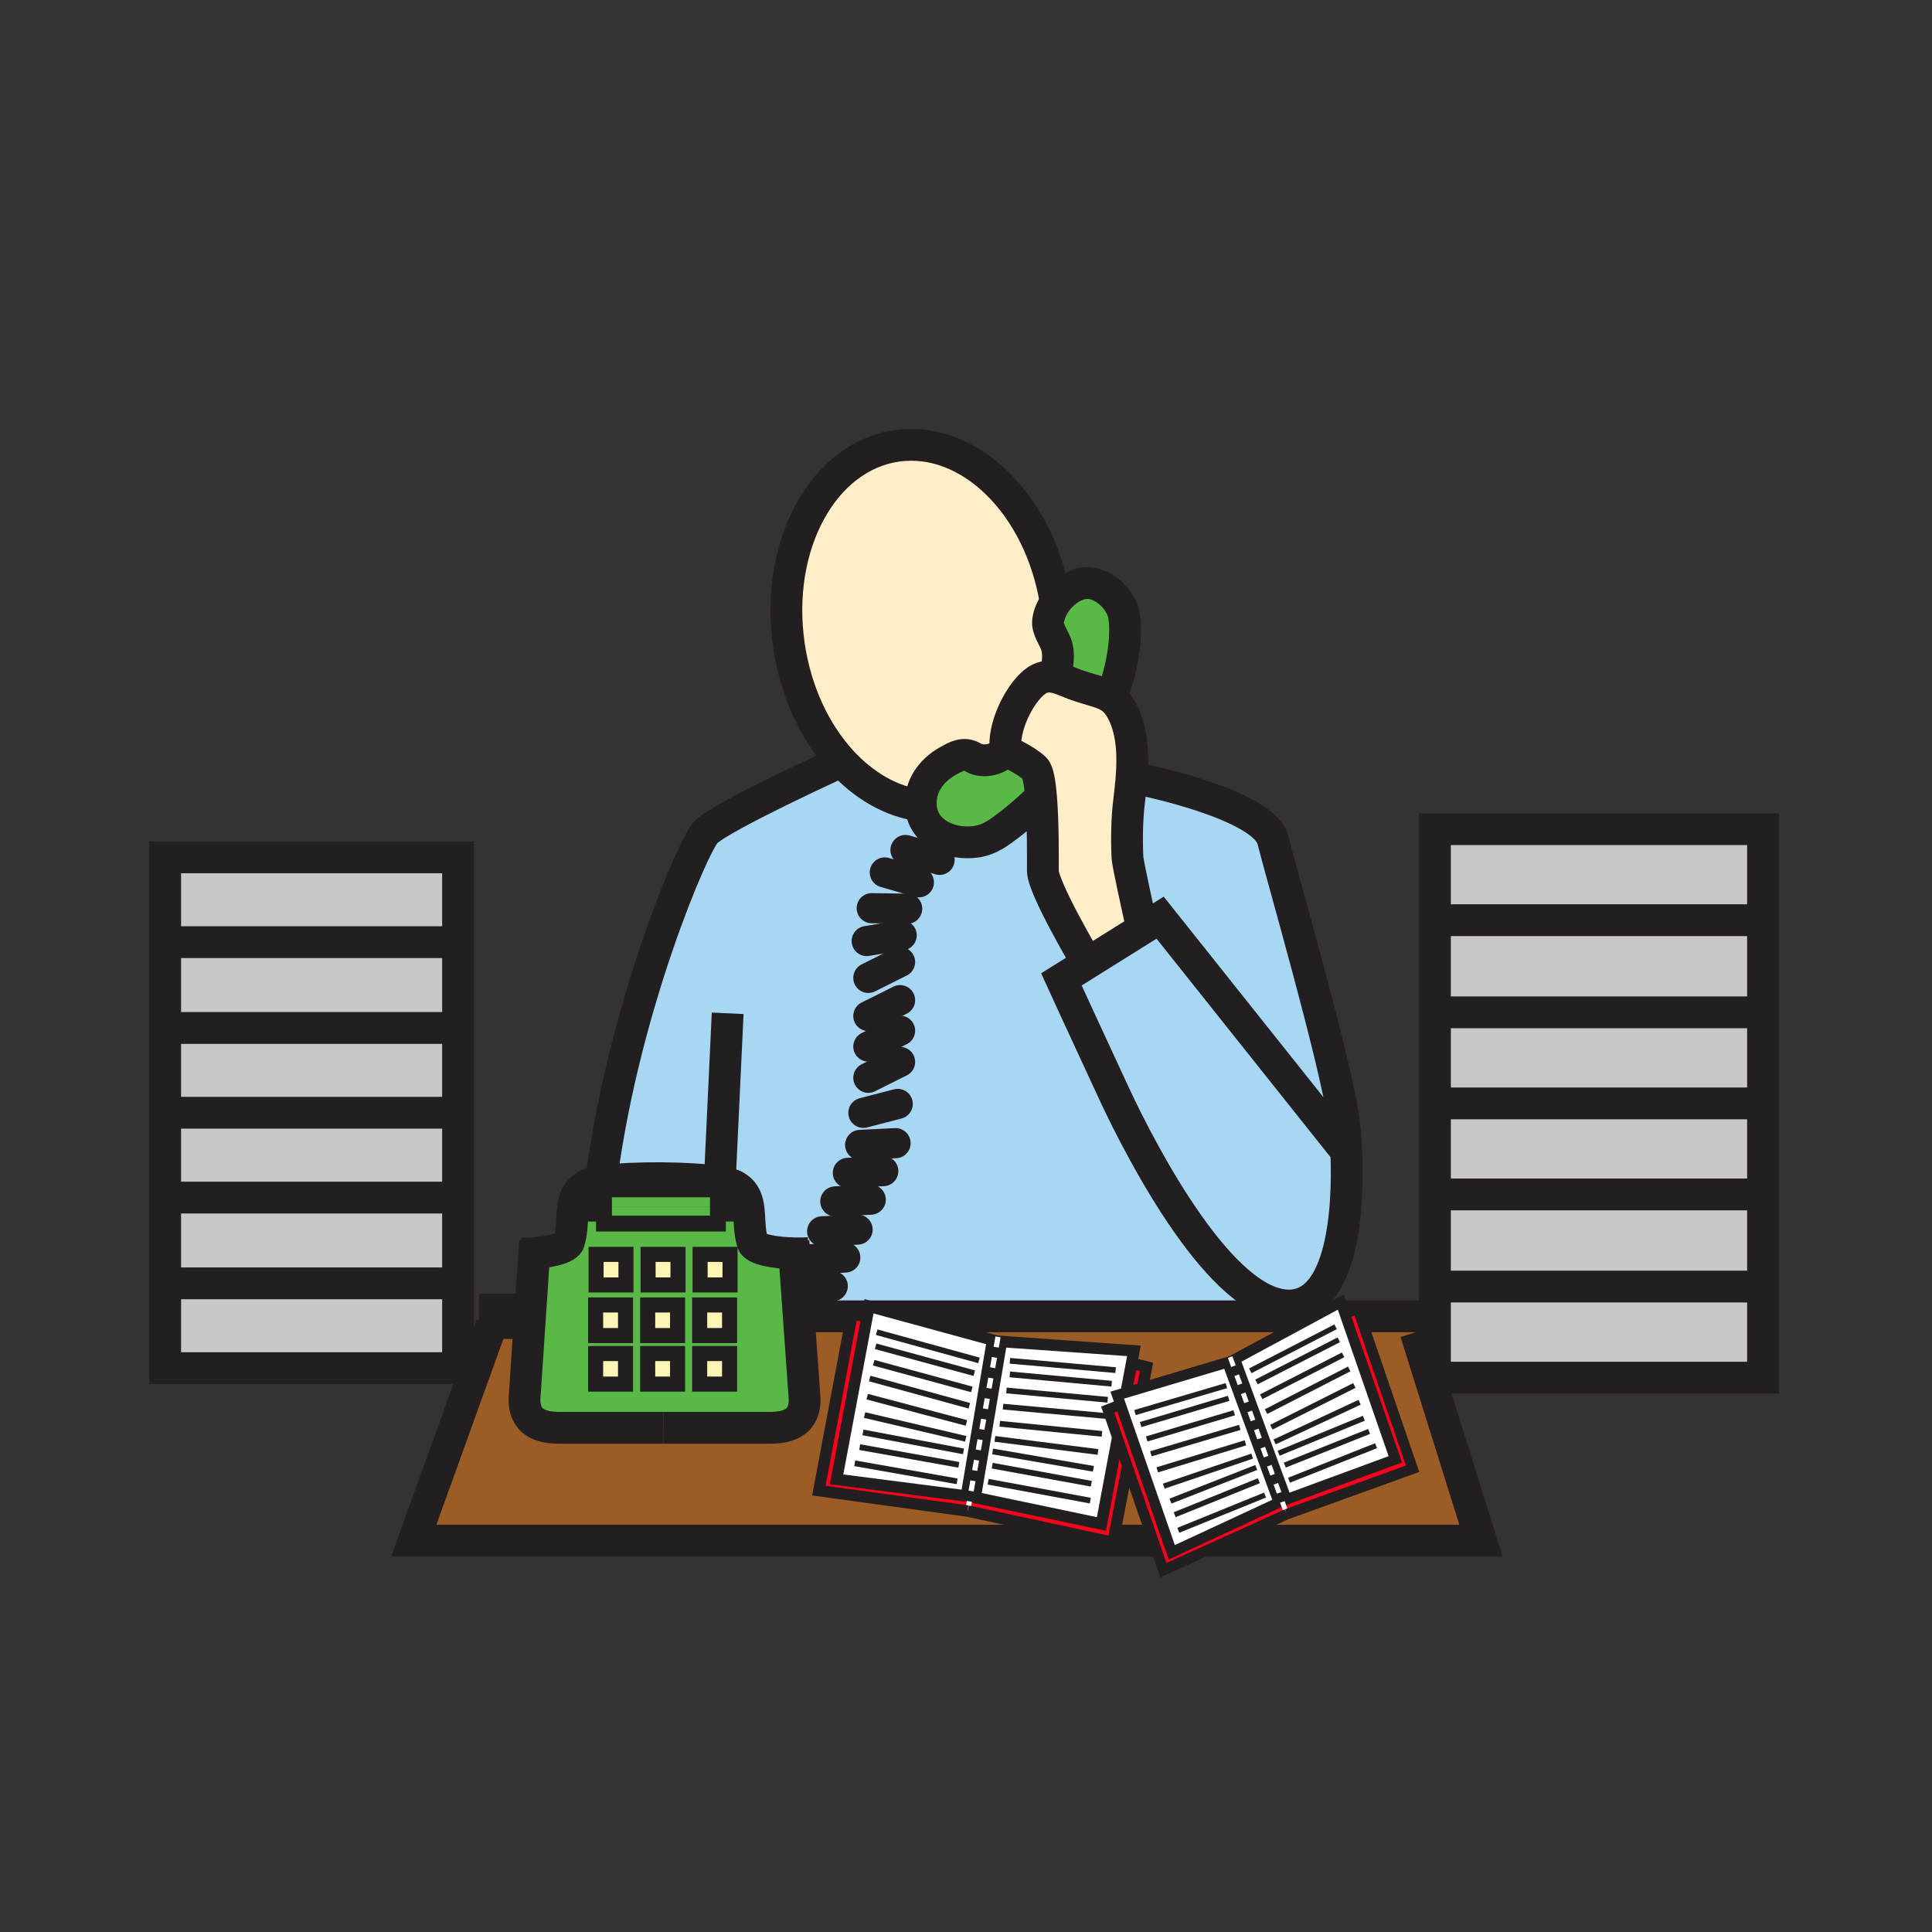<?xml version="1.0" encoding="iso-8859-1"?>
<!-- Generator: Adobe Illustrator 12.0.1, SVG Export Plug-In . SVG Version: 6.00 Build 51448)  -->
<!DOCTYPE svg PUBLIC "-//W3C//DTD SVG 1.1//EN" "http://www.w3.org/Graphics/SVG/1.1/DTD/svg11.dtd">
<svg  version="1.1" id="Layer_1" xmlns="http://www.w3.org/2000/svg" xmlns:xlink="http://www.w3.org/1999/xlink" width="850.394" height="850.394"
	 viewBox="0 0 850.394 850.394" style="overflow:visible;enable-background:new 0 0 850.394 850.394;" xml:space="preserve">
<rect x="0" y="0" width="850.394" height="850.394" fill="#333333" stroke="none"/>
<g id="XMLID_3_">
	<g>
		<rect x="72.7" y="564.88" style="fill:#C8C8C8;" width="128.92" height="37.33"/>
		<rect x="72.7" y="527.13" style="fill:#C8C8C8;" width="128.92" height="37.75"/>
		<rect x="72.7" y="489.79" style="fill:#C8C8C8;" width="128.92" height="37.34"/>
		<rect x="72.7" y="452.47" style="fill:#C8C8C8;" width="128.92" height="37.32"/>
		<rect x="72.7" y="414.7" style="fill:#C8C8C8;" width="128.92" height="37.77"/>
		<rect x="72.7" y="377.37" style="fill:#C8C8C8;" width="128.92" height="37.33"/>
		<polygon style="fill:#C8C8C8;" points="631.61,579.4 631.61,566.3 776.02,566.3 776.02,606.39 631.61,606.39 		"/>
		<rect x="631.61" y="525.75" style="fill:#C8C8C8;" width="144.409" height="40.55"/>
		<rect x="631.61" y="485.67" style="fill:#C8C8C8;" width="144.409" height="40.08"/>
		<rect x="631.61" y="445.59" style="fill:#C8C8C8;" width="144.409" height="40.08"/>
		<rect x="631.61" y="405.04" style="fill:#C8C8C8;" width="144.409" height="40.55"/>
		<rect x="631.61" y="364.96" style="fill:#C8C8C8;" width="144.409" height="40.08"/>
		<path style="fill:#9C5C25;" d="M629.6,607.02l22.28,71.12H182.12l34.27-95.06v-3.68h14.48l2.41,0.159l-2.44,36.45
			c0,9.78,6.8,12.45,15.17,12.45h45.91h1.2h45.9c8.38,0,15.17-2.66,15.17-12.45l-2.6-36.54l0.99-0.069h214.71h64.32v26.989
			L629.6,607.02z"/>
		<rect x="307.97" y="595.78" style="fill:#FFF5B4;" width="13.17" height="13.45"/>
		<rect x="285.08" y="595.78" style="fill:#FFF5B4;" width="13.16" height="13.45"/>
		<rect x="262.17" y="595.78" style="fill:#FFF5B4;" width="13.17" height="13.45"/>
		<rect x="262.17" y="574.4" style="fill:#FFF5B4;" width="13.17" height="13.46"/>
		<rect x="285.08" y="574.4" style="fill:#FFF5B4;" width="13.16" height="13.46"/>
		<rect x="307.97" y="574.4" style="fill:#FFF5B4;" width="13.17" height="13.46"/>
		<rect x="308.16" y="552.13" style="fill:#FFF5B4;" width="13.17" height="13.45"/>
		<rect x="285.26" y="552.13" style="fill:#FFF5B4;" width="13.17" height="13.45"/>
		<rect x="262.37" y="552.13" style="fill:#FFF5B4;" width="13.16" height="13.45"/>
		<path style="fill:#58B947;" d="M351.59,579.47l2.6,36.54c0,9.79-6.79,12.45-15.17,12.45h-45.9h-1.2h-45.91
			c-8.37,0-15.17-2.67-15.17-12.45l2.44-36.45l1.88-27.989c7.34-0.54,14.48-2.271,15.3-4.99c1.61-5.39,1.14-10.94,1.87-15.64
			l0.65,0.1h12.87v7.53H316v-7.53h12.61l0.7-0.16c0.82,4.79,0.28,10.49,1.94,16.01c0.94,3.11,9.9,4.61,18.37,4.79L351.59,579.47z
			 M321.33,565.58v-13.45h-13.17v13.45H321.33z M321.14,609.23v-13.45h-13.17v13.45H321.14z M321.14,587.86V574.4h-13.17v13.46
			H321.14z M298.43,565.58v-13.45h-13.17v13.45H298.43z M298.24,609.23v-13.45h-13.16v13.45H298.24z M298.24,587.86V574.4h-13.16
			v13.46H298.24z M275.53,565.58v-13.45h-13.16v13.45H275.53z M275.34,609.23v-13.45h-13.17v13.45H275.34z M275.34,587.86V574.4
			h-13.17v13.46H275.34z"/>
		<path style="fill:#58B947;" d="M464.46,297.6c0.95-4.32,1.78-8.67,0.78-12.78c-0.92-3.81-4.471-7.61-3.9-11.66
			c0.38-2.77,1.59-5.58,3.34-8.08c2.87-4.1,7.21-7.35,11.761-8.24c7.51-1.46,15.119,5.17,17.6,11.56
			c2.91,7.44,0.24,28.15-5.38,38.46c-3.49-2.28-8-2.96-14.891-5.36c-3.359-1.17-6.409-2.76-9.42-3.4L464.46,297.6z"/>
		<path style="fill:#FFEEC8;" d="M458.22,350.73c-0.51-6.15-1.34-11.04-2.68-12.38c-3.87-3.88-12.83-7.8-12.83-7.8
			c-1.55-9.99,5.69-24.68,12.53-30.25c3.149-2.56,6.1-2.85,9.109-2.2c3.011,0.64,6.061,2.23,9.42,3.4
			c6.891,2.4,11.4,3.08,14.891,5.36c2.189,1.44,3.97,3.51,5.7,7.04c4.229,8.67,4.46,19.16,3.659,29.06
			c-0.25,3.17-0.609,6.28-0.979,9.26c-1.01,8.13-1.16,17.03-0.771,25.31c0.11,2.42,5.131,25.23,6.48,31.32v0.01l-24.09,15.06
			l-0.61-0.98c0,0-19.02-32.21-19.02-39.58C459.03,378.53,459.2,362.39,458.22,350.73z"/>
		<path style="fill:#58B947;" d="M405.31,354.58c-0.51-8.39,4.57-15.46,11.73-19.49c3.93-2.22,7.28-4.15,11.45-1.61
			c3.45,2.1,10.18,1.55,14.22-2.93c0,0,8.96,3.92,12.83,7.8c1.34,1.34,2.17,6.23,2.68,12.38c-3.43,3.7-11.08,10.15-13.77,12.16
			c-4.72,3.55-8.67,6.71-14.69,7.6c-10.69,1.57-23.3-3.42-24.41-15.28C405.33,355,405.32,354.79,405.31,354.58z"/>
		<path style="fill:#A8D7F4;" d="M351.59,579.47l-1.97-27.79c-8.47-0.18-17.43-1.68-18.37-4.79c-1.66-5.52-1.12-11.22-1.94-16.01
			c-0.64-3.72-2.09-6.88-6.04-8.96c-1.3-0.689-3.68-1.27-6.78-1.74c-12.85-1.979-38.17-2.149-51.12-0.3l-0.35-3.12
			c9.95-74.06,40.14-144.96,45.69-150.51c6.99-6.97,58.69-30.62,58.69-30.62l0.81-0.75c9.95,10.95,22.2,18.06,35.1,19.7
			c0.01,0.21,0.02,0.42,0.04,0.63c1.11,11.86,13.72,16.85,24.41,15.28c6.021-0.89,9.971-4.05,14.69-7.6
			c2.689-2.01,10.34-8.46,13.77-12.16c0.98,11.66,0.811,27.8,0.811,32.63c0,7.37,19.02,39.58,19.02,39.58l0.61,0.98l-11.47,7.17
			c0,0,10.21,22.36,23.27,50.44c12.75,27.39,47.34,93.109,76.83,93.109v4.761H352.58L351.59,579.47z"/>
		<path style="fill:#A8D7F4;" d="M592.57,506.81L510.64,403.92l-7.89,4.93c-1.35-6.09-6.37-28.9-6.48-31.32
			c-0.39-8.28-0.239-17.18,0.771-25.31c0.37-2.98,0.729-6.09,0.979-9.26l5.641,0.43c0,0,52.76,10.87,56.64,26.39
			c3.88,15.51,27.17,95.831,31.04,122.61C591.81,495.62,592.3,500.71,592.57,506.81z"/>
		<path style="fill:#A8D7F4;" d="M592.57,506.81c1.12,25.24-1.54,67.83-25.28,67.83c-29.49,0-64.08-65.72-76.83-93.109
			c-13.06-28.08-23.27-50.44-23.27-50.44l11.47-7.17l24.09-15.06v-0.01l7.89-4.93L592.57,506.81z"/>
		<path style="fill:#FFEEC8;" d="M465.24,284.82c1,4.11,0.17,8.46-0.78,12.78l-0.11,0.5c-3.01-0.65-5.96-0.36-9.109,2.2
			c-6.84,5.57-14.08,20.26-12.53,30.25c-4.04,4.48-10.77,5.03-14.22,2.93c-4.17-2.54-7.52-0.61-11.45,1.61
			c-7.16,4.03-12.24,11.1-11.73,19.49c-12.9-1.64-25.15-8.75-35.1-19.7c-11.54-12.68-20.03-30.53-22.98-51.03
			c-6.29-43.7,14.97-82.91,47.48-87.59c32.06-4.6,63.09,26.08,69.97,68.82c-1.75,2.5-2.96,5.31-3.34,8.08
			C460.77,277.21,464.32,281.01,465.24,284.82z"/>
		<rect x="265.85" y="531.04" style="fill:#58B947;" width="50.15" height="7.53"/>
		<rect x="265.85" y="523.51" style="fill:#58B947;" width="50.15" height="7.53"/>
	</g>
	<g>
		<path style="fill:none;stroke:#231F20;stroke-width:14;" d="M464.46,297.6c0.95-4.32,1.78-8.67,0.78-12.78
			c-0.92-3.81-4.471-7.61-3.9-11.66c0.38-2.77,1.59-5.58,3.34-8.08c2.87-4.1,7.21-7.35,11.761-8.24
			c7.51-1.46,15.119,5.17,17.6,11.56c2.91,7.44,0.24,28.15-5.38,38.46c-0.22,0.4-0.44,0.78-0.66,1.14"/>
		<path style="fill:none;stroke:#231F20;stroke-width:14;" d="M478.05,422.94c0,0-19.02-32.21-19.02-39.58
			c0-4.83,0.17-20.97-0.811-32.63c-0.51-6.15-1.34-11.04-2.68-12.38c-3.87-3.88-12.83-7.8-12.83-7.8
			c-4.04,4.48-10.77,5.03-14.22,2.93c-4.17-2.54-7.52-0.61-11.45,1.61c-7.16,4.03-12.24,11.1-11.73,19.49
			c0.01,0.21,0.02,0.42,0.04,0.63c1.11,11.86,13.72,16.85,24.41,15.28c6.021-0.89,9.971-4.05,14.69-7.6
			c2.689-2.01,10.34-8.46,13.77-12.16c0.63-0.67,1.12-1.25,1.41-1.7"/>
		<path style="fill:none;stroke:#231F20;stroke-width:14;" d="M442.71,330.55c-1.55-9.99,5.69-24.68,12.53-30.25
			c3.149-2.56,6.1-2.85,9.109-2.2c3.011,0.64,6.061,2.23,9.42,3.4c6.891,2.4,11.4,3.08,14.891,5.36c2.189,1.44,3.97,3.51,5.7,7.04
			c4.229,8.67,4.46,19.16,3.659,29.06c-0.25,3.17-0.609,6.28-0.979,9.26c-1.01,8.13-1.16,17.03-0.771,25.31
			c0.11,2.42,5.131,25.23,6.48,31.32"/>
		<path style="fill:none;stroke:#231F20;stroke-width:14;" d="M369.4,335.63c0,0-51.7,23.65-58.69,30.62
			c-5.55,5.55-35.74,76.45-45.69,150.51"/>
		<path style="fill:none;stroke:#231F20;stroke-width:14;" d="M503.66,343.39c0,0,52.76,10.87,56.64,26.39
			c3.88,15.51,27.17,95.831,31.04,122.61c0.47,3.23,0.96,8.32,1.23,14.42c1.12,25.24-1.54,67.83-25.28,67.83
			c-29.49,0-64.08-65.72-76.83-93.109c-13.06-28.08-23.27-50.44-23.27-50.44l11.47-7.17l24.09-15.06v-0.01l7.89-4.93l81.931,102.89"
			/>
		<path style="fill:none;stroke:#231F20;stroke-width:14;" d="M405.38,354.59c-0.02,0-0.05-0.01-0.07-0.01
			c-12.9-1.64-25.15-8.75-35.1-19.7c-11.54-12.68-20.03-30.53-22.98-51.03c-6.29-43.7,14.97-82.91,47.48-87.59
			c32.06-4.6,63.09,26.08,69.97,68.82c0.101,0.61,0.19,1.22,0.28,1.83"/>
		<path style="fill:none;stroke:#231F20;stroke-width:14;" d="M291.92,628.46h-45.91c-8.37,0-15.17-2.67-15.17-12.45l2.44-36.45
			l1.88-27.989l0.36-5.34"/>
		<path style="fill:none;stroke:#231F20;stroke-width:14;" d="M291.92,628.46h1.2h45.9c8.38,0,15.17-2.66,15.17-12.45l-2.6-36.54
			l-1.97-27.79l-0.38-5.3"/>
		<line style="fill:none;stroke:#231F20;stroke-width:13.264;" x1="316" y1="531.04" x2="328.61" y2="531.04"/>
		<line style="fill:none;stroke:#231F20;stroke-width:13.264;" x1="252.98" y1="531.04" x2="265.85" y2="531.04"/>
		<rect x="262.37" y="552.13" style="fill:none;stroke:#231F20;stroke-width:6.632;" width="13.16" height="13.45"/>
		<rect x="285.26" y="552.13" style="fill:none;stroke:#231F20;stroke-width:6.632;" width="13.17" height="13.45"/>
		<rect x="308.16" y="552.13" style="fill:none;stroke:#231F20;stroke-width:6.632;" width="13.17" height="13.45"/>
		<rect x="262.17" y="574.4" style="fill:none;stroke:#231F20;stroke-width:6.632;" width="13.17" height="13.46"/>
		<rect x="285.08" y="574.4" style="fill:none;stroke:#231F20;stroke-width:6.632;" width="13.16" height="13.46"/>
		<rect x="307.97" y="574.4" style="fill:none;stroke:#231F20;stroke-width:6.632;" width="13.17" height="13.46"/>
		<rect x="262.17" y="595.78" style="fill:none;stroke:#231F20;stroke-width:6.632;" width="13.17" height="13.45"/>
		<rect x="285.08" y="595.78" style="fill:none;stroke:#231F20;stroke-width:6.632;" width="13.16" height="13.45"/>
		<rect x="307.97" y="595.78" style="fill:none;stroke:#231F20;stroke-width:6.632;" width="13.17" height="13.45"/>
		<polygon style="fill:none;stroke:#231F20;stroke-width:7;" points="316,531.04 316,538.57 265.85,538.57 265.85,531.04 
			265.85,523.51 316,523.51 		"/>
		<path style="fill:none;stroke:#231F20;stroke-width:14;" d="M229.33,551.75c1.88,0.03,3.86-0.03,5.83-0.18
			c7.34-0.54,14.48-2.271,15.3-4.99c1.61-5.39,1.14-10.94,1.87-15.64c0.6-3.881,2.02-7.19,6.11-9.341
			c1.32-0.699,3.75-1.27,6.93-1.72c12.95-1.85,38.27-1.68,51.12,0.3c3.1,0.471,5.48,1.051,6.78,1.74c3.95,2.08,5.4,5.24,6.04,8.96
			c0.82,4.79,0.28,10.49,1.94,16.01c0.94,3.11,9.9,4.61,18.37,4.79c2.21,0.051,4.39,0.011,6.38-0.12"/>
		
			<line style="fill:none;stroke:#231F20;stroke-width:13.264;stroke-linecap:round;stroke-linejoin:round;" x1="383.7" y1="399.75" x2="399.31" y2="399.98"/>
		
			<line style="fill:none;stroke:#231F20;stroke-width:13.264;stroke-linecap:round;stroke-linejoin:round;" x1="381.49" y1="414.21" x2="396.89" y2="411.68"/>
		
			<line style="fill:none;stroke:#231F20;stroke-width:13.264;stroke-linecap:round;stroke-linejoin:round;" x1="382.21" y1="430.43" x2="396.18" y2="423.44"/>
		
			<line style="fill:none;stroke:#231F20;stroke-width:13.264;stroke-linecap:round;stroke-linejoin:round;" x1="382.21" y1="447.21" x2="396.18" y2="440.23"/>
		
			<line style="fill:none;stroke:#231F20;stroke-width:13.264;stroke-linecap:round;stroke-linejoin:round;" x1="382.21" y1="460.65" x2="396.18" y2="453.67"/>
		
			<line style="fill:none;stroke:#231F20;stroke-width:13.264;stroke-linecap:round;stroke-linejoin:round;" x1="382.21" y1="474.4" x2="396.18" y2="467.41"/>
		
			<line style="fill:none;stroke:#231F20;stroke-width:13.264;stroke-linecap:round;stroke-linejoin:round;" x1="378.6" y1="503.95" x2="394.2" y2="503.18"/>
		
			<line style="fill:none;stroke:#231F20;stroke-width:13.264;stroke-linecap:round;stroke-linejoin:round;" x1="373.19" y1="516.25" x2="388.79" y2="515.48"/>
		
			<line style="fill:none;stroke:#231F20;stroke-width:13.264;stroke-linecap:round;stroke-linejoin:round;" x1="367.67" y1="528.82" x2="383.27" y2="528.05"/>
		
			<line style="fill:none;stroke:#231F20;stroke-width:13.264;stroke-linecap:round;stroke-linejoin:round;" x1="361.88" y1="541.99" x2="377.48" y2="541.22"/>
		
			<line style="fill:none;stroke:#231F20;stroke-width:13.264;stroke-linecap:round;stroke-linejoin:round;" x1="356.48" y1="554.28" x2="372.07" y2="553.51"/>
		
			<line style="fill:none;stroke:#231F20;stroke-width:13.264;stroke-linecap:round;stroke-linejoin:round;" x1="350.95" y1="566.87" x2="366.55" y2="566.1"/>
		
			<line style="fill:none;stroke:#231F20;stroke-width:13.264;stroke-linecap:round;stroke-linejoin:round;" x1="398.56" y1="374.14" x2="413.57" y2="378.47"/>
		
			<line style="fill:none;stroke:#231F20;stroke-width:13.264;stroke-linecap:round;stroke-linejoin:round;" x1="389.46" y1="384.02" x2="404.46" y2="388.36"/>
		
			<line style="fill:none;stroke:#231F20;stroke-width:13.264;stroke-linecap:round;stroke-linejoin:round;" x1="380.03" y1="489.83" x2="395.15" y2="485.9"/>
		<polyline style="fill:none;stroke:#231F20;stroke-width:14;" points="352.58,579.4 567.29,579.4 631.61,579.4 631.98,579.4 		"/>
		<polyline style="fill:none;stroke:#231F20;stroke-width:19.895;" points="210.86,579.4 216.39,579.4 230.87,579.4 		"/>
		<polygon style="fill:none;stroke:#231F20;stroke-width:14;" points="72.7,414.7 72.7,377.37 201.62,377.37 201.62,414.7 
			201.62,452.47 201.62,489.79 201.62,527.13 201.62,564.88 201.62,602.21 72.7,602.21 72.7,564.88 72.7,527.13 72.7,489.79 
			72.7,452.47 		"/>
		<line style="fill:none;stroke:#231F20;stroke-width:14;" x1="72.7" y1="564.88" x2="201.62" y2="564.88"/>
		<line style="fill:none;stroke:#231F20;stroke-width:14;" x1="72.7" y1="527.13" x2="201.62" y2="527.13"/>
		<line style="fill:none;stroke:#231F20;stroke-width:14;" x1="72.7" y1="489.79" x2="201.62" y2="489.79"/>
		<line style="fill:none;stroke:#231F20;stroke-width:14;" x1="72.7" y1="452.47" x2="201.62" y2="452.47"/>
		<line style="fill:none;stroke:#231F20;stroke-width:14;" x1="72.7" y1="414.7" x2="201.62" y2="414.7"/>
		<polygon style="fill:none;stroke:#231F20;stroke-width:14;" points="631.61,405.04 631.61,364.96 776.02,364.96 776.02,405.04 
			776.02,445.59 776.02,485.67 776.02,525.75 776.02,566.3 776.02,606.39 631.61,606.39 631.61,579.4 631.61,566.3 631.61,525.75 
			631.61,485.67 631.61,445.59 		"/>
		<line style="fill:none;stroke:#231F20;stroke-width:14;" x1="631.61" y1="566.3" x2="776.02" y2="566.3"/>
		<line style="fill:none;stroke:#231F20;stroke-width:14;" x1="631.61" y1="525.75" x2="776.02" y2="525.75"/>
		<line style="fill:none;stroke:#231F20;stroke-width:14;" x1="631.61" y1="485.67" x2="776.02" y2="485.67"/>
		<line style="fill:none;stroke:#231F20;stroke-width:14;" x1="631.61" y1="445.59" x2="776.02" y2="445.59"/>
		<line style="fill:none;stroke:#231F20;stroke-width:14;" x1="631.61" y1="405.04" x2="776.02" y2="405.04"/>
		<polyline style="fill:none;stroke:#231F20;stroke-width:14;" points="216.39,583.08 182.12,678.14 651.88,678.14 629.6,607.02 
			623.14,586.39 		"/>
		<line style="fill:none;stroke:#231F20;stroke-width:14;" x1="320.29" y1="446.02" x2="316.97" y2="516.76"/>
	</g>
</g>
<rect style="fill:none;" width="850.394" height="850.394"/>
<g id="XMLID_14_">
	<g>
		<polygon style="fill:#FF001C;" points="440.805,590.48 429.243,659.153 484.815,670.789 498.078,600.088 499.406,600.337 
			504.661,601.68 489.875,678.893 425.924,665.116 439.135,589.303 445.424,590.807 		"/>
		<polygon style="fill:#FFFFFF;" points="436.905,589.822 425.35,658.498 368.218,651.163 381.653,579.562 382.513,574.972 
			433.803,588.975 		"/>
		<polygon style="fill:#FFFFFF;" points="498.078,600.088 484.815,670.789 429.243,659.153 440.805,590.48 445.424,590.807 
			445.431,590.809 499.107,594.597 		"/>
		<polygon style="fill:#FF001C;" points="439.135,589.303 425.924,665.116 360.449,656.103 375.073,578.332 380.454,579.337 
			381.653,579.562 368.218,651.163 425.35,658.498 436.905,589.822 433.803,588.975 434.047,588.082 		"/>
	</g>
	<g>
		<polygon style="fill:none;stroke:#231F20;stroke-width:5.047;" points="433.803,588.975 436.905,589.822 425.35,658.498 
			368.218,651.163 381.653,579.562 382.513,574.972 		"/>
		<polyline style="fill:none;stroke:#231F20;stroke-width:5.047;" points="445.431,590.809 499.107,594.597 498.078,600.088 
			484.815,670.789 429.243,659.153 440.805,590.48 445.424,590.807 		"/>
		<polyline style="fill:none;stroke:#FFFFFF;stroke-width:2.296;stroke-dasharray:4.592;" points="439.283,588.451 
			439.135,589.303 425.924,665.116 		"/>
		<polyline style="fill:none;stroke:#231F20;stroke-width:5.047;" points="425.924,665.116 489.875,678.893 504.661,601.68 
			499.406,600.337 		"/>
		<polyline style="fill:none;stroke:#231F20;stroke-width:5.047;" points="425.924,665.116 360.449,656.103 375.073,578.332 
			380.454,579.337 		"/>
		<line style="fill:none;stroke:#231F20;stroke-width:2.524;" x1="385.871" y1="586.382" x2="430.909" y2="598.802"/>
		<line style="fill:none;stroke:#231F20;stroke-width:2.524;" x1="385.416" y1="592.584" x2="428.846" y2="604.423"/>
		<line style="fill:none;stroke:#231F20;stroke-width:2.524;" x1="384.576" y1="599.82" x2="427.77" y2="611.573"/>
		<line style="fill:none;stroke:#231F20;stroke-width:2.524;" x1="382.804" y1="606.771" x2="426.672" y2="618.77"/>
		<line style="fill:none;stroke:#231F20;stroke-width:2.524;" x1="381.7" y1="614.755" x2="425.391" y2="626.333"/>
		<line style="fill:none;stroke:#231F20;stroke-width:2.524;" x1="380.555" y1="622.854" x2="425.084" y2="633.317"/>
		<line style="fill:none;stroke:#231F20;stroke-width:2.524;" x1="379.843" y1="630.498" x2="424.09" y2="638.848"/>
		<line style="fill:none;stroke:#231F20;stroke-width:2.524;" x1="378.407" y1="636.969" x2="422.055" y2="644.771"/>
		<line style="fill:none;stroke:#231F20;stroke-width:2.524;" x1="376.229" y1="644.079" x2="421.279" y2="652.023"/>
		<line style="fill:none;stroke:#231F20;stroke-width:2.524;" x1="491.055" y1="603.081" x2="444.521" y2="598.975"/>
		<line style="fill:none;stroke:#231F20;stroke-width:2.524;" x1="489.316" y1="609.055" x2="444.485" y2="604.961"/>
		<line style="fill:none;stroke:#231F20;stroke-width:2.524;" x1="487.57" y1="616.127" x2="442.995" y2="612.034"/>
		<line style="fill:none;stroke:#231F20;stroke-width:2.524;" x1="486.8" y1="623.258" x2="441.507" y2="619.157"/>
		<line style="fill:none;stroke:#231F20;stroke-width:2.524;" x1="485.043" y1="631.127" x2="440.064" y2="626.688"/>
		<line style="fill:none;stroke:#231F20;stroke-width:2.524;" x1="483.288" y1="639.108" x2="437.905" y2="633.346"/>
		<line style="fill:none;stroke:#231F20;stroke-width:2.524;" x1="481.279" y1="646.522" x2="436.904" y2="638.873"/>
		<line style="fill:none;stroke:#231F20;stroke-width:2.524;" x1="480.362" y1="653.086" x2="436.738" y2="645.135"/>
		<line style="fill:none;stroke:#231F20;stroke-width:2.524;" x1="479.913" y1="660.514" x2="434.928" y2="652.202"/>
		<line style="fill:none;stroke:#231F20;stroke-width:5.047;" x1="445.424" y1="590.807" x2="445.431" y2="590.809"/>
	</g>
</g>
<g id="XMLID_2_">
	<g>
		<polygon style="fill:#FFFFFF;" points="547.246,596.282 590.157,573.138 591.887,578.124 614.157,642.34 566.211,659.993 
			543.573,598.264 		"/>
		<polygon style="fill:#FF001C;" points="597.665,576.211 621.75,646.482 566.405,666.483 541.75,598.117 547.246,596.282 
			543.573,598.264 566.211,659.993 614.157,642.34 591.887,578.124 593.021,577.679 		"/>
		<polygon style="fill:#FFFFFF;" points="540.279,599.635 562.926,661.359 515.758,683.282 493.212,618.25 491.769,614.085 
			537.516,600.458 		"/>
		<polygon style="fill:#FF001C;" points="537.292,599.605 541.75,598.117 566.405,666.483 512.071,691.111 487.604,620.464 
			492.189,618.652 493.212,618.25 515.758,683.282 562.926,661.359 540.279,599.635 537.516,600.458 		"/>
	</g>
	<g>
		<polygon style="fill:none;stroke:#231F20;stroke-width:4.654;" points="537.516,600.458 540.279,599.635 562.926,661.359 
			515.758,683.282 493.212,618.25 491.769,614.085 		"/>
		<polygon style="fill:none;stroke:#231F20;stroke-width:4.654;" points="591.887,578.124 614.157,642.34 566.211,659.993 
			543.573,598.264 547.246,596.282 590.157,573.138 		"/>
		<polyline style="fill:none;stroke:#FFFFFF;stroke-width:2.117;stroke-dasharray:4.234;" points="541.474,597.353 
			541.75,598.117 566.405,666.483 		"/>
		<polyline style="fill:none;stroke:#231F20;stroke-width:4.654;" points="566.405,666.483 621.75,646.482 597.665,576.211 
			593.021,577.679 		"/>
		<polyline style="fill:none;stroke:#231F20;stroke-width:4.654;" points="566.405,666.483 512.071,691.111 487.604,620.464 
			492.189,618.652 		"/>
		<line style="fill:none;stroke:#231F20;stroke-width:2.327;" x1="499.578" y1="621.761" x2="539.802" y2="609.896"/>
		<line style="fill:none;stroke:#231F20;stroke-width:2.327;" x1="502.07" y1="627.045" x2="540.802" y2="615.491"/>
		<line style="fill:none;stroke:#231F20;stroke-width:2.327;" x1="504.746" y1="633.367" x2="543.253" y2="621.856"/>
		<line style="fill:none;stroke:#231F20;stroke-width:2.327;" x1="506.58" y1="639.908" x2="545.713" y2="628.27"/>
		<line style="fill:none;stroke:#231F20;stroke-width:2.327;" x1="509.393" y1="646.965" x2="548.201" y2="635.074"/>
		<line style="fill:none;stroke:#231F20;stroke-width:2.327;" x1="512.234" y1="654.142" x2="551.169" y2="640.925"/>
		<line style="fill:none;stroke:#231F20;stroke-width:2.327;" x1="515.191" y1="660.731" x2="552.944" y2="645.927"/>
		<line style="fill:none;stroke:#231F20;stroke-width:2.327;" x1="517.06" y1="666.717" x2="554.103" y2="651.761"/>
		<line style="fill:none;stroke:#231F20;stroke-width:2.327;" x1="518.651" y1="673.587" x2="556.833" y2="658.059"/>
		<line style="fill:none;stroke:#231F20;stroke-width:2.327;" x1="587.876" y1="584" x2="550.32" y2="603.387"/>
		<line style="fill:none;stroke:#231F20;stroke-width:2.327;" x1="589.288" y1="589.73" x2="553.035" y2="608.29"/>
		<line style="fill:none;stroke:#231F20;stroke-width:2.327;" x1="591.189" y1="596.358" x2="555.139" y2="614.797"/>
		<line style="fill:none;stroke:#231F20;stroke-width:2.327;" x1="593.87" y1="602.555" x2="557.264" y2="621.337"/>
		<line style="fill:none;stroke:#231F20;stroke-width:2.327;" x1="596.134" y1="609.843" x2="559.614" y2="628.195"/>
		<line style="fill:none;stroke:#231F20;stroke-width:2.327;" x1="598.449" y1="617.214" x2="561.013" y2="634.686"/>
		<line style="fill:none;stroke:#231F20;stroke-width:2.327;" x1="600.311" y1="624.253" x2="562.781" y2="639.689"/>
		<line style="fill:none;stroke:#231F20;stroke-width:2.327;" x1="602.618" y1="630.058" x2="565.524" y2="644.88"/>
		<line style="fill:none;stroke:#231F20;stroke-width:2.327;" x1="605.682" y1="636.346" x2="567.38" y2="651.539"/>
		<line style="fill:none;stroke:#231F20;stroke-width:4.654;" x1="547.246" y1="596.282" x2="547.271" y2="596.274"/>
	</g>
</g>
</svg>
